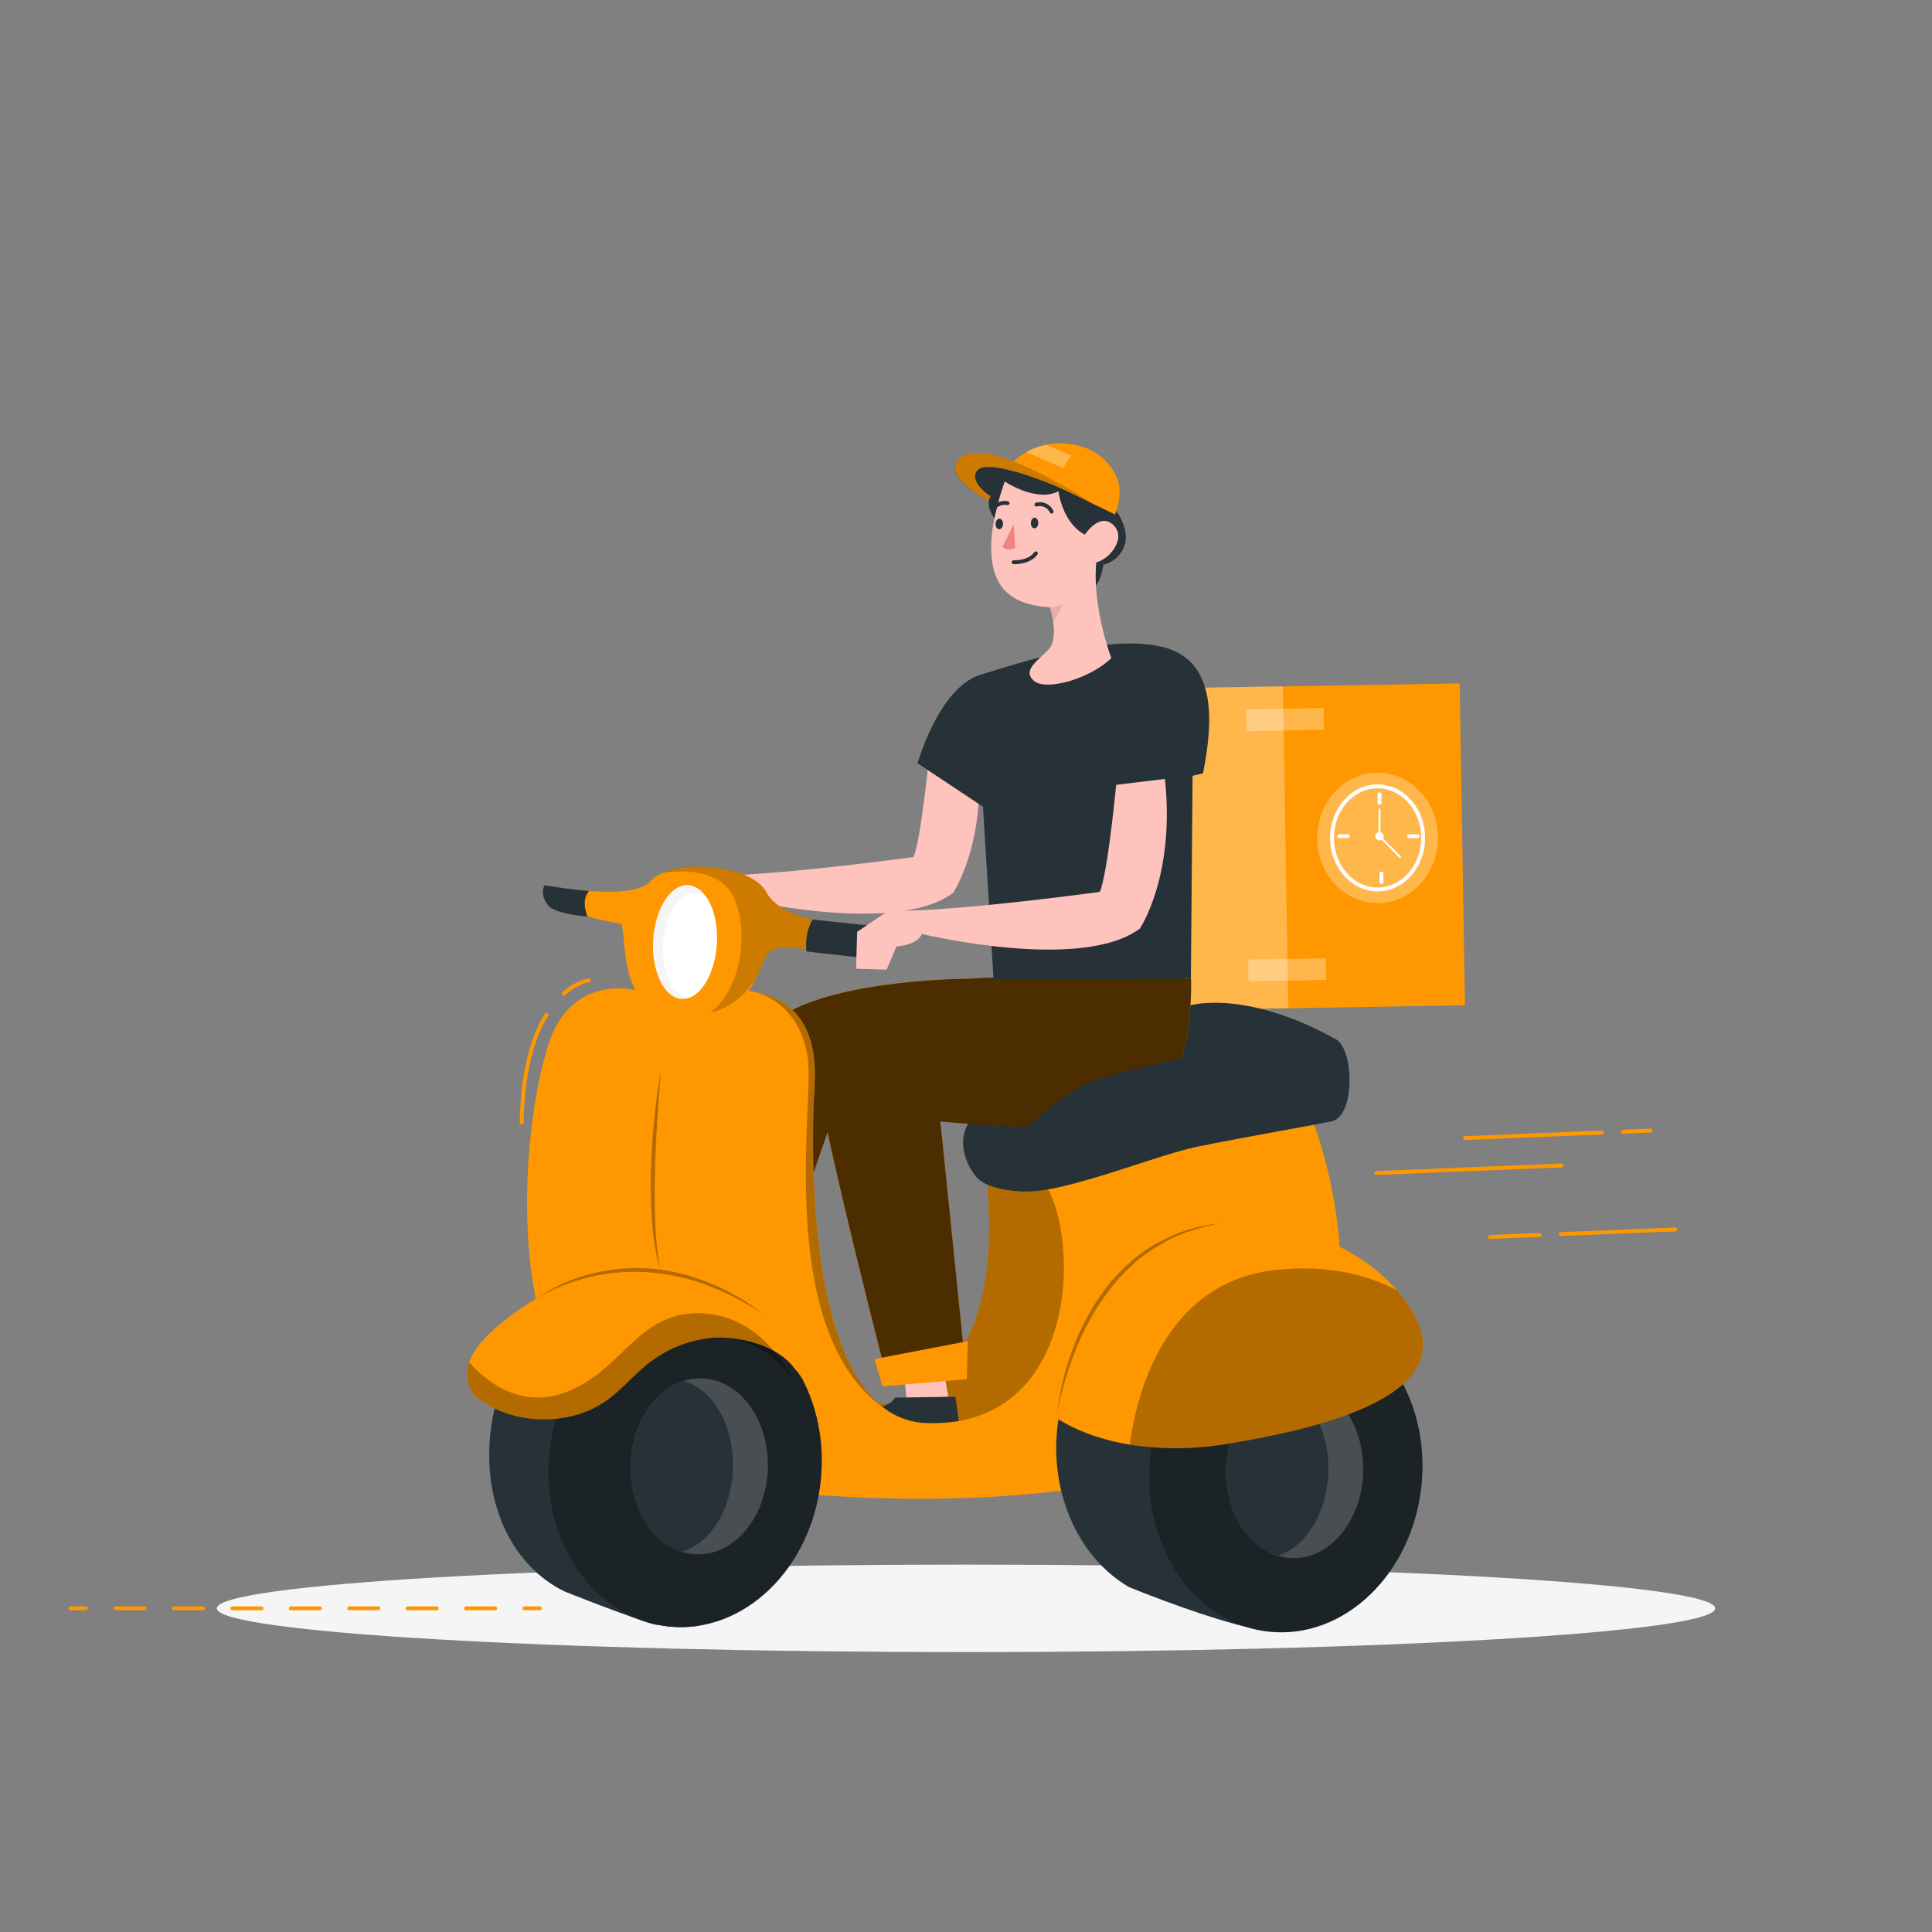 <svg width="375" height="375" viewBox="0 0 375 375" fill="none" xmlns="http://www.w3.org/2000/svg">
<rect x="0" y="0" width="375" height="375" fill="#808080" stroke="none"/>
<path d="M187.5 320.67C267.812 320.67 332.918 316.869 332.918 312.18C332.918 307.491 267.812 303.69 187.5 303.69C107.188 303.69 42.083 307.491 42.083 312.18C42.083 316.869 107.188 320.67 187.5 320.67Z" fill="#F5F5F5"/>
<path d="M104.797 312.18H101.797" stroke="#FF9800" stroke-width="0.75" stroke-linecap="round" stroke-linejoin="round"/>
<path d="M96.127 312.18H19.515" stroke="#FF9800" stroke-width="0.75" stroke-linecap="round" stroke-linejoin="round" stroke-dasharray="5.67 5.67"/>
<path d="M16.68 312.18H13.68" stroke="#FF9800" stroke-width="0.75" stroke-linecap="round" stroke-linejoin="round"/>
<path d="M283.317 132.654L196.779 134.089L197.815 196.563L284.353 195.128L283.317 132.654Z" fill="#FF9800"/>
<path opacity="0.3" d="M249.014 133.214L196.694 134.082L197.73 196.556L250.05 195.688L249.014 133.214Z" fill="white"/>
<path opacity="0.3" d="M256.898 137.425L241.831 137.726L241.915 141.926L256.982 141.625L256.898 137.425Z" fill="white"/>
<path opacity="0.3" d="M257.346 186.005L242.28 186.255L242.35 190.454L257.415 190.204L257.346 186.005Z" fill="white"/>
<path d="M267.39 172.643C272.274 172.643 276.232 168.164 276.232 162.638C276.232 157.113 272.274 152.633 267.39 152.633C262.506 152.633 258.547 157.113 258.547 162.638C258.547 168.164 262.506 172.643 267.39 172.643Z" stroke="white" stroke-width="0.75" stroke-miterlimit="10"/>
<path d="M267.758 154.155V155.835" stroke="white" stroke-width="0.75" stroke-linecap="round" stroke-linejoin="round"/>
<path d="M268.14 169.545V171.225" stroke="white" stroke-width="0.75" stroke-linecap="round" stroke-linejoin="round"/>
<path d="M259.935 162.308H261.622" stroke="white" stroke-width="0.75" stroke-linecap="round" stroke-linejoin="round"/>
<path d="M273.48 162.316H275.167" stroke="white" stroke-width="0.75" stroke-linecap="round" stroke-linejoin="round"/>
<path d="M267.75 162.308L267.757 157.133" stroke="white" stroke-width="0.375" stroke-linecap="round" stroke-linejoin="round"/>
<path d="M268.08 162.645L271.74 166.305" stroke="white" stroke-width="0.375" stroke-linecap="round" stroke-linejoin="round"/>
<path d="M268.568 162.315C268.568 162.477 268.52 162.635 268.43 162.769C268.34 162.904 268.212 163.008 268.063 163.07C267.913 163.132 267.749 163.148 267.591 163.117C267.432 163.085 267.286 163.007 267.172 162.893C267.058 162.779 266.98 162.633 266.948 162.475C266.917 162.316 266.933 162.152 266.995 162.002C267.057 161.853 267.161 161.725 267.296 161.635C267.43 161.546 267.588 161.498 267.75 161.498C267.858 161.497 267.964 161.517 268.064 161.558C268.164 161.599 268.254 161.659 268.33 161.735C268.406 161.811 268.467 161.901 268.507 162.001C268.548 162.101 268.569 162.207 268.568 162.315Z" fill="white"/>
<path opacity="0.3" d="M267.39 175.29C273.856 175.29 279.098 169.625 279.098 162.637C279.098 155.65 273.856 149.985 267.39 149.985C260.924 149.985 255.683 155.65 255.683 162.637C255.683 169.625 260.924 175.29 267.39 175.29Z" fill="white"/>
<path d="M170.16 272.362C171.465 273.36 197.663 270.54 190.89 224.062C190.89 224.062 203.317 227.22 204.652 227.01C204.652 227.01 222.885 254.963 209.61 268.808C196.335 282.653 176.55 283.5 176.55 283.5L170.16 272.362Z" fill="#FF9800"/>
<path opacity="0.3" d="M170.16 272.362C171.465 273.36 197.663 270.54 190.89 224.062C190.89 224.062 203.317 227.22 204.652 227.01C204.652 227.01 222.885 254.963 209.61 268.808C196.335 282.653 176.55 283.5 176.55 283.5L170.16 272.362Z" fill="black"/>
<path d="M199.192 231.255C199.26 231.255 191.872 231.398 189.397 228.323C186.922 225.248 185.25 219.75 189.75 216C194.25 212.25 220.672 196.05 233.115 194.775C245.557 193.5 258.877 201.525 258.877 201.525L242.587 213.57L207.51 222.06L199.192 231.255Z" fill="#263238"/>
<path d="M175.305 265.043L175.987 271.763L184.058 271.08L182.842 264.173L175.305 265.043Z" fill="#FFC3BD"/>
<path d="M173.737 271.275L185.445 271.11L186.277 277.02C186.277 277.02 175.312 277.17 170.805 276.57C166.297 275.97 167.002 273.623 167.002 273.623C167.002 273.623 172.282 273.75 173.737 271.275Z" fill="#263238"/>
<path d="M275.908 288.285C277.657 271.105 267.285 255.978 252.742 254.499C238.2 253.019 224.993 265.746 223.245 282.926C221.497 300.106 231.869 315.233 246.412 316.713C260.954 318.192 274.16 305.465 275.908 288.285Z" fill="#263238"/>
<path d="M231.18 189.968C231.18 189.968 232.395 217.845 216.18 218.64C199.965 219.435 182.542 217.658 182.542 217.658L187.65 267.75L172.447 268.688C172.447 268.688 161.535 226.193 159.817 215.513C158.1 204.833 159.593 197.28 170.865 192.54C182.138 187.8 231.18 189.968 231.18 189.968Z" fill="#FF9800"/>
<path d="M140.437 278.416L160.635 219.751L187.635 189.946C187.635 189.946 164.07 190.036 152.745 196.546C141.42 203.056 141 210.878 138.922 220.186C136.845 229.493 128.512 273.548 128.512 273.548L140.437 278.416Z" fill="#FF9800"/>
<path opacity="0.7" d="M231.18 189.967C231.18 189.967 206.085 188.85 187.68 189.967C187.68 189.967 164.115 190.057 152.79 196.567C141.465 203.077 141 210.877 138.922 220.185C136.845 229.492 128.513 273.547 128.513 273.547L140.438 278.415L160.635 219.75C164.032 236.01 172.447 268.657 172.447 268.657L187.65 267.75L182.535 217.687C182.535 217.687 199.95 219.465 216.173 218.67C232.395 217.875 231.18 189.967 231.18 189.967Z" fill="black"/>
<path d="M189.75 144.75L180.428 145.882C180.428 145.882 178.807 163.02 177.3 166.35C177.3 166.35 148.627 170.288 136.882 169.95L130.92 174L130.71 181.042L136.553 181.215L138.435 176.752C138.435 176.752 142.38 176.58 143.295 174.36C143.295 174.36 173.76 181.717 184.98 173.317C184.995 173.325 191.76 163.388 189.75 144.75Z" fill="#FFC3BD"/>
<path d="M216.465 98.858C216.465 98.858 219.382 102.608 218.272 105.855C217.966 106.782 217.426 107.613 216.705 108.27C215.984 108.927 215.106 109.387 214.155 109.605C214.155 109.605 213.607 114.803 210.54 114.953C207.472 115.103 208.5 103.5 208.5 103.5L216.465 98.858Z" fill="#263238"/>
<path d="M192.847 190.095L190.8 156.593L178.095 148.148C178.095 148.148 182.25 133.5 190.2 131.018C198.15 128.535 215.49 122.843 226.005 125.67C236.52 128.498 235.312 140.903 233.505 150.105L231.48 150.585C231.48 150.585 231.165 186.848 231.15 189.968L192.847 190.095Z" fill="#263238"/>
<path d="M215.707 127.74C211.545 131.768 203.055 134.168 200.707 132.165C198.36 130.163 201.323 128.325 203.528 126.06C204.72 124.815 204.683 122.483 204.405 120.623C204.259 119.685 204.043 118.76 203.76 117.855C195.967 117.428 192.735 113.783 192.412 107.355C192.09 100.928 195 93.465 195 93.465L200.505 88.77C200.505 88.77 208.005 89.895 214.005 94.02C217.575 96.45 216.518 101.235 215.04 104.768C214.414 106.271 213.661 107.719 212.79 109.095C211.95 117.893 215.707 127.74 215.707 127.74Z" fill="#FFC3BD"/>
<path d="M196.747 109.126C196.747 109.126 199.747 109.268 201.06 107.408" stroke="#263238" stroke-width="0.75" stroke-linecap="round" stroke-linejoin="round"/>
<path d="M201.525 101.535C201.525 102.105 201.18 102.555 200.775 102.548C200.37 102.54 200.077 102.068 200.092 101.498C200.107 100.928 200.437 100.478 200.842 100.485C201.247 100.493 201.547 100.965 201.525 101.535Z" fill="#263238"/>
<path d="M194.685 101.716C194.685 102.286 194.34 102.736 193.935 102.728C193.53 102.721 193.237 102.248 193.252 101.678C193.267 101.108 193.597 100.658 194.002 100.666C194.407 100.673 194.707 101.153 194.685 101.716Z" fill="#263238"/>
<path d="M197.062 106.372L196.755 101.775L194.558 106.14C194.901 106.431 195.325 106.61 195.773 106.652C196.222 106.693 196.672 106.596 197.062 106.372Z" fill="#ED847E"/>
<path d="M201.165 97.935C201.74 97.777 202.353 97.828 202.894 98.08C203.435 98.331 203.87 98.766 204.12 99.308" stroke="#263238" stroke-width="0.75" stroke-linecap="round" stroke-linejoin="round"/>
<path d="M192.57 98.784C192.57 98.784 193.95 97.284 195.57 97.666" stroke="#263238" stroke-width="0.75" stroke-linecap="round" stroke-linejoin="round"/>
<path d="M215.092 104.768C206.512 105.076 205.447 95.348 205.447 95.348C201.202 97.598 195.03 93.473 195.03 93.473L200.535 88.763C200.535 88.763 208.035 89.903 214.035 94.013C217.627 96.451 216.57 101.251 215.092 104.768Z" fill="#263238"/>
<path d="M192.27 96.323C192.27 96.323 187.83 93.368 189.788 91.238C191.745 89.108 203.738 93.158 212.7 98.123C212.7 98.123 192.173 84.39 186.593 88.733C181.98 92.325 192.21 97.313 191.903 97.305L192.27 96.323Z" fill="#FF9800"/>
<path d="M217.312 95.318C217.3 96.873 217.005 98.413 216.442 99.863L196.282 90.113C197.118 89.148 198.118 88.341 199.237 87.728C200.431 87.045 201.728 86.564 203.077 86.303C204.509 86.029 205.973 85.978 207.42 86.153C214.792 87 217.35 92.67 217.312 95.318Z" fill="#FF9800"/>
<path d="M171 184.995C169.688 186.368 152.715 182.85 149.752 184.425C148.5 185.085 147.952 187.425 146.692 189.99C144.975 193.478 141.922 197.303 133.942 197.558C120.082 198 121.755 183.938 120.66 179.37C120.66 179.37 107.535 176.978 106.845 174.675C106.155 172.373 107.003 172.028 107.003 172.028C107.003 172.028 123.195 175.028 126.33 170.933C126.937 170.34 127.649 169.864 128.43 169.53C130.23 168.739 132.165 168.304 134.13 168.248C139.837 167.948 146.798 169.553 148.748 173.168C152.708 180.54 169.688 178.883 171.248 180.818C172.808 182.753 172.312 183.623 171 184.995Z" fill="#FF9800"/>
<path d="M128.032 194.603C128.032 194.603 105.262 226.103 124.012 274.591" stroke="#263238" stroke-width="0.75" stroke-linecap="round" stroke-linejoin="round"/>
<path d="M158.085 210.968C158.085 210.968 158.085 211.028 158.085 211.148C158.085 211.268 158.085 211.336 158.085 211.471V211.546C157.814 214.579 157.313 217.588 156.585 220.546C155.55 224.918 154.177 229.081 153.045 232.426C148.245 246.638 148.8 261.953 148.8 261.953C147.21 259.973 144.3 258.563 140.662 257.573C127.417 253.936 104.932 255.886 104.932 255.886C100.522 240.413 102.097 216.196 106.485 202.636C110.872 189.076 123.037 192.136 123.037 192.136C123.037 192.136 135.877 192.511 137.49 192.338C140.441 191.98 143.428 192.041 146.362 192.518C156.277 194.333 158.662 202.171 158.085 210.968Z" fill="#FF9800"/>
<path d="M256.943 270C234.443 290.31 191.01 292.44 158.693 290.19L140.588 257.618L133.253 244.425L156.818 212.663L158.063 210.99C158.063 210.99 158.063 211.05 158.063 211.17C158.063 211.29 158.063 211.358 158.063 211.493V211.568C157.74 217.23 155.655 262.673 172.313 273.818L172.447 273.915C174.702 275.372 177.317 276.172 180 276.225C210.562 277.11 209.708 237.225 201.938 228.683L254.97 218.025C254.97 218.025 265.44 244.388 256.943 270Z" fill="#FF9800"/>
<path d="M197.955 220.036C197.955 220.036 192.982 224.161 195.547 229.696C198.112 235.231 222.84 224.483 232.575 222.526C242.31 220.568 253.575 218.656 258.42 217.658C263.265 216.661 262.845 202.763 258.885 201.533C254.925 200.303 216.135 207.158 209.7 210.923C205.451 213.504 201.51 216.561 197.955 220.036Z" fill="#263238"/>
<path d="M210.405 108.203C209.932 107.694 209.645 107.039 209.592 106.346C209.539 105.652 209.722 104.961 210.112 104.386C211.312 102.586 213.735 99.728 216.06 101.866C219.315 104.866 213.757 110.318 211.455 108.998C211.069 108.784 210.716 108.516 210.405 108.203Z" fill="#FFC3BD"/>
<path opacity="0.2" d="M192.27 96.323C192.27 96.323 187.83 93.368 189.788 91.238C190.658 90.293 193.26 90.488 196.777 91.493C199.039 92.102 201.255 92.871 203.407 93.795C206.497 95.138 209.783 96.855 212.7 98.123C212.7 98.123 192.172 84.39 186.592 88.733C181.98 92.325 191.573 96.983 191.91 97.298L192.075 96.69L192.27 96.323Z" fill="black"/>
<path d="M194.377 95.04C194.377 95.04 189.877 95.79 192.982 100.636L194.377 95.04Z" fill="#263238"/>
<path d="M198.69 92.085C198.69 92.085 191.902 89.7 190.012 91.05C188.122 92.4 190.102 94.973 192.262 96.3L193.995 96.525L195.015 93.45L197.655 93.128L198.69 92.085Z" fill="#263238"/>
<path opacity="0.3" d="M207.937 88.418L206.31 90.826L199.237 87.751C200.431 87.068 201.728 86.587 203.077 86.326L207.937 88.418Z" fill="white"/>
<path opacity="0.1" d="M206.362 117.196C205.894 118.441 205.223 119.599 204.375 120.623C204.229 119.686 204.013 118.761 203.73 117.856C204.639 117.792 205.531 117.569 206.362 117.196Z" fill="black"/>
<path d="M139.125 183.15C138.825 188.348 136.575 192.6 133.815 193.65C133.337 193.834 132.826 193.914 132.315 193.883C128.91 193.688 126.435 188.58 126.78 182.483C127.125 176.385 130.17 171.6 133.575 171.795C134.963 171.87 136.185 172.763 137.138 174.195C138.54 176.25 139.328 179.535 139.125 183.15Z" fill="#F5F5F5"/>
<path d="M139.125 183.15C138.825 188.348 136.575 192.6 133.815 193.65C130.665 193.47 128.377 188.753 128.7 183.15C129.022 177.548 131.827 173.1 134.977 173.28C135.789 173.341 136.557 173.671 137.16 174.218C138.54 176.25 139.327 179.535 139.125 183.15Z" fill="white"/>
<path d="M260.677 256.823C254.88 252.751 232.447 248.753 232.447 248.753C218.82 248.753 206.857 261.016 205.207 277.298C203.857 290.543 209.707 302.566 219.135 308.048C219.135 308.048 219.922 308.378 221.242 308.896C226.237 310.868 238.912 315.646 246.405 316.696" fill="#263238"/>
<path opacity="0.3" d="M275.908 288.285C277.657 271.105 267.285 255.978 252.742 254.499C238.2 253.019 224.993 265.746 223.245 282.926C221.497 300.106 231.869 315.233 246.412 316.713C260.954 318.192 274.16 305.465 275.908 288.285Z" fill="black"/>
<path d="M159.314 287.285C161.062 270.105 150.69 254.978 136.148 253.499C121.605 252.019 108.399 264.746 106.651 281.926C104.903 299.106 115.275 314.233 129.817 315.713C144.36 317.192 157.566 304.465 159.314 287.285Z" fill="#263238"/>
<path d="M149.16 259.231L135.75 315.533C133.794 315.85 131.804 315.908 129.832 315.706H129.682C127.11 315.046 128.257 315.758 125.677 314.903C119.115 312.736 109.582 308.903 109.582 308.903C99.48 303.991 93.772 292.043 95.16 278.393C96.84 261.856 108.705 249.503 122.67 250.516C122.67 250.516 129.3 251.738 136.125 253.516C139.125 254.266 142.125 255.158 144.592 256.088C146.226 256.964 147.758 258.018 149.16 259.231Z" fill="#263238"/>
<path opacity="0.3" d="M159.315 287.25C157.815 302.062 147.787 313.56 135.735 315.503C133.779 315.82 131.789 315.877 129.818 315.675H129.668C126.921 315.379 124.253 314.583 121.793 313.327C111.66 308.19 105.248 295.71 106.65 281.91C108.398 264.743 121.575 252.03 136.11 253.485H136.148C139.099 253.783 141.963 254.657 144.578 256.057C146.212 256.936 147.743 257.992 149.145 259.207C156.323 265.447 160.5 275.917 159.315 287.25Z" fill="black"/>
<path d="M155.662 267.526C155.223 266.824 154.721 266.164 154.162 265.553C150.81 260.978 143.145 259.268 138.127 259.673C134.281 260.049 130.588 261.373 127.38 263.528C123.72 265.898 121.102 269.528 117.472 272.018C110.587 276.773 100.14 276.638 93.225 271.741C92.835 271.463 92.464 271.16 92.115 270.833C91.41 270.1 90.94 269.173 90.765 268.171C90.5 266.92 90.597 265.619 91.043 264.421C92.543 260.206 97.545 256.501 100.702 254.243C107.104 249.727 114.633 247.076 122.452 246.586C144.75 245.048 154.26 264.091 155.662 267.526Z" fill="#FF9800"/>
<path opacity="0.3" d="M154.117 268.125C149.325 261.21 143.175 259.268 138.157 259.673C134.311 260.048 130.618 261.373 127.41 263.528C123.75 265.898 121.132 269.528 117.502 272.018C110.617 276.773 100.17 276.638 93.255 271.74C92.865 271.463 92.494 271.16 92.145 270.833C91.44 270.099 90.97 269.172 90.795 268.17C90.53 266.919 90.627 265.619 91.073 264.42C93.39 267.098 100.14 273.548 109.282 270.42C120.682 266.483 123.465 254.783 135.652 254.888C145.335 255 151.297 262.5 154.117 268.125Z" fill="black"/>
<g opacity="0.3">
<path d="M103.965 252.18C107.217 249.869 110.876 248.192 114.75 247.237C118.628 246.25 122.643 245.921 126.63 246.262C130.61 246.646 134.508 247.637 138.188 249.202L139.553 249.802L140.888 250.47C141.788 250.89 142.635 251.415 143.505 251.895C144.375 252.375 145.178 252.967 146.01 253.5C146.843 254.032 147.623 254.655 148.418 255.247C145.147 253.056 141.655 251.213 138 249.75C134.352 248.286 130.508 247.369 126.593 247.027C122.685 246.654 118.743 246.907 114.915 247.777C112.993 248.203 111.11 248.785 109.283 249.517C107.428 250.231 105.648 251.123 103.965 252.18Z" fill="black"/>
</g>
<g opacity="0.3">
<path d="M128.25 246.817C127.315 243.69 126.753 240.462 126.578 237.202C126.33 233.955 126.278 230.692 126.345 227.452C126.413 224.212 126.638 220.942 126.938 217.702L127.485 212.857C127.725 211.245 127.935 209.632 128.235 208.027L127.553 217.777L127.283 222.637C127.238 224.257 127.14 225.877 127.133 227.497C127.005 230.737 127.065 233.977 127.185 237.247C127.238 238.867 127.365 240.48 127.53 242.092C127.662 243.682 127.902 245.261 128.25 246.817Z" fill="black"/>
</g>
<path opacity="0.3" d="M172.275 273.751C156.615 263.678 155.992 237.691 156.525 220.546C156.622 217.598 156.743 214.921 156.833 212.618C156.997 210.314 156.997 208 156.833 205.696C155.25 193.921 146.25 192.503 146.25 192.503H146.288C156.255 194.333 158.64 202.171 158.062 210.968C158.062 210.968 158.062 211.028 158.062 211.148C158.062 211.268 158.062 211.336 158.062 211.471V211.546C157.725 217.208 155.64 262.651 172.275 273.751Z" fill="black"/>
<path opacity="0.2" d="M171 184.995C169.687 186.368 152.715 182.85 149.752 184.425C148.5 185.085 147.952 187.425 146.692 189.99C143.152 195.615 138.173 196.5 137.865 196.545C143.805 192.045 145.463 181.215 142.515 174.368C139.568 167.52 129.015 169.298 128.415 169.5C130.215 168.709 132.15 168.273 134.115 168.218C139.823 167.918 146.782 169.523 148.732 173.138C152.692 180.51 169.672 178.853 171.232 180.788C172.792 182.723 172.312 183.623 171 184.995Z" fill="black"/>
<path d="M157.71 178.448C156.678 180.353 156.267 182.531 156.532 184.681L170.91 186.301C171.645 185.45 172.188 184.451 172.503 183.372C172.817 182.292 172.895 181.158 172.732 180.046C172.732 180.046 158.49 178.613 157.71 178.448Z" fill="#263238"/>
<path d="M114.053 177.915C114.053 177.915 112.62 174.87 114.338 172.943C110.498 172.598 108.12 172.193 105.645 171.833C105.278 172.95 105.098 174.023 106.395 175.725C107.693 177.428 114.053 177.915 114.053 177.915Z" fill="#263238"/>
<path d="M106.065 196.973C103.575 201.031 101.445 207.526 101.257 217.898" stroke="#FF9800" stroke-width="0.75" stroke-linecap="round" stroke-linejoin="round"/>
<path d="M114.262 190.283C112.451 190.703 110.786 191.602 109.44 192.886" stroke="#FF9800" stroke-width="0.75" stroke-linecap="round" stroke-linejoin="round"/>
<path d="M226.11 151.185L216.645 152.34C216.645 152.34 214.995 169.733 213.465 173.115C213.465 173.115 184.357 177.12 172.425 176.768L166.373 180.878L166.163 188.033L172.095 188.205L174.007 183.705C174.007 183.705 178.013 183.533 178.935 181.275C178.935 181.275 209.865 188.775 221.258 180.225C221.25 180.195 228.128 170.108 226.11 151.185Z" fill="#FFC3BD"/>
<path opacity="0.2" d="M149.04 285.001C148.77 294.436 142.59 301.906 135.232 301.696C134.244 301.666 133.264 301.497 132.322 301.193C126.427 299.318 122.182 292.366 122.415 284.228C122.647 276.353 126.99 269.843 132.697 268.036C133.838 267.669 135.032 267.499 136.23 267.533C143.587 267.751 149.317 275.596 149.04 285.001Z" fill="#FAFAFA"/>
<path d="M142.267 285C142.035 293.055 137.767 299.678 132.322 301.215C126.427 299.34 122.182 292.388 122.415 284.25C122.647 276.375 126.99 269.865 132.697 268.058C138.367 269.595 142.5 276.66 142.267 285Z" fill="#263238"/>
<path opacity="0.2" d="M264.6 285.751C264.322 295.186 258.142 302.663 250.792 302.446C249.803 302.42 248.823 302.251 247.882 301.943C241.98 300.068 237.735 293.123 237.975 284.978C238.2 277.111 242.542 270.593 248.25 268.786C249.39 268.419 250.585 268.249 251.782 268.283C259.14 268.501 264.87 276.331 264.6 285.751Z" fill="#FAFAFA"/>
<path d="M257.828 285.75C257.588 293.798 253.328 300.42 247.883 301.958C241.98 300.083 237.735 293.138 237.975 284.993C238.2 277.125 242.543 270.608 248.25 268.8C253.928 270.338 258.068 277.403 257.828 285.75Z" fill="#263238"/>
<path d="M276.195 260.895C276.323 270.173 262.2 276.315 238.567 280.185C232.197 281.305 225.687 281.381 219.293 280.41C208.793 278.678 203.662 274.238 203.662 274.238C203.662 274.238 206.332 242.175 232.755 238.11C250.755 235.35 264.3 242.61 271.17 250.433C274.402 254.108 276.158 257.925 276.195 260.895Z" fill="#FF9800"/>
<path opacity="0.3" d="M276.195 260.895C276.323 270.172 262.2 276.315 238.567 280.185C232.197 281.305 225.687 281.381 219.293 280.41C220.425 271.702 225.51 248.865 247.612 246.495C257.64 245.415 265.38 247.44 271.17 250.432C274.402 254.107 276.158 257.925 276.195 260.895Z" fill="black"/>
<g opacity="0.3">
<path d="M205.193 274.379C205.679 270.015 206.72 265.73 208.29 261.629C209.834 257.486 211.966 253.586 214.62 250.049C215.961 248.291 217.468 246.666 219.12 245.197C220.757 243.704 222.562 242.405 224.498 241.327C228.35 239.155 232.618 237.823 237.023 237.419C234.864 237.781 232.742 238.328 230.678 239.054C229.635 239.369 228.653 239.857 227.678 240.269C226.699 240.738 225.745 241.256 224.82 241.822C223.875 242.362 223.005 243.014 222.113 243.622C221.22 244.229 220.395 244.949 219.608 245.707C218.006 247.162 216.547 248.767 215.25 250.499C212.615 253.968 210.468 257.781 208.868 261.832C208.037 263.85 207.32 265.913 206.723 268.012C206.086 270.102 205.575 272.228 205.193 274.379Z" fill="black"/>
</g>
<path d="M169.732 263.791L171.292 269.086L187.65 267.721L187.867 260.318L169.732 263.791Z" fill="#FF9800"/>
<path d="M267.12 227.677L303.113 226.214" stroke="#FF9800" stroke-width="0.75" stroke-linecap="round" stroke-linejoin="round"/>
<path d="M315.008 219.66L320.355 219.442" stroke="#FF9800" stroke-width="0.75" stroke-linecap="round" stroke-linejoin="round"/>
<path d="M284.37 220.905L310.905 219.825" stroke="#FF9800" stroke-width="0.75" stroke-linecap="round" stroke-linejoin="round"/>
<path d="M302.94 239.535L325.178 238.635" stroke="#FF9800" stroke-width="0.75" stroke-linecap="round" stroke-linejoin="round"/>
<path d="M289.192 240.097L298.883 239.7" stroke="#FF9800" stroke-width="0.75" stroke-linecap="round" stroke-linejoin="round"/>
</svg>
